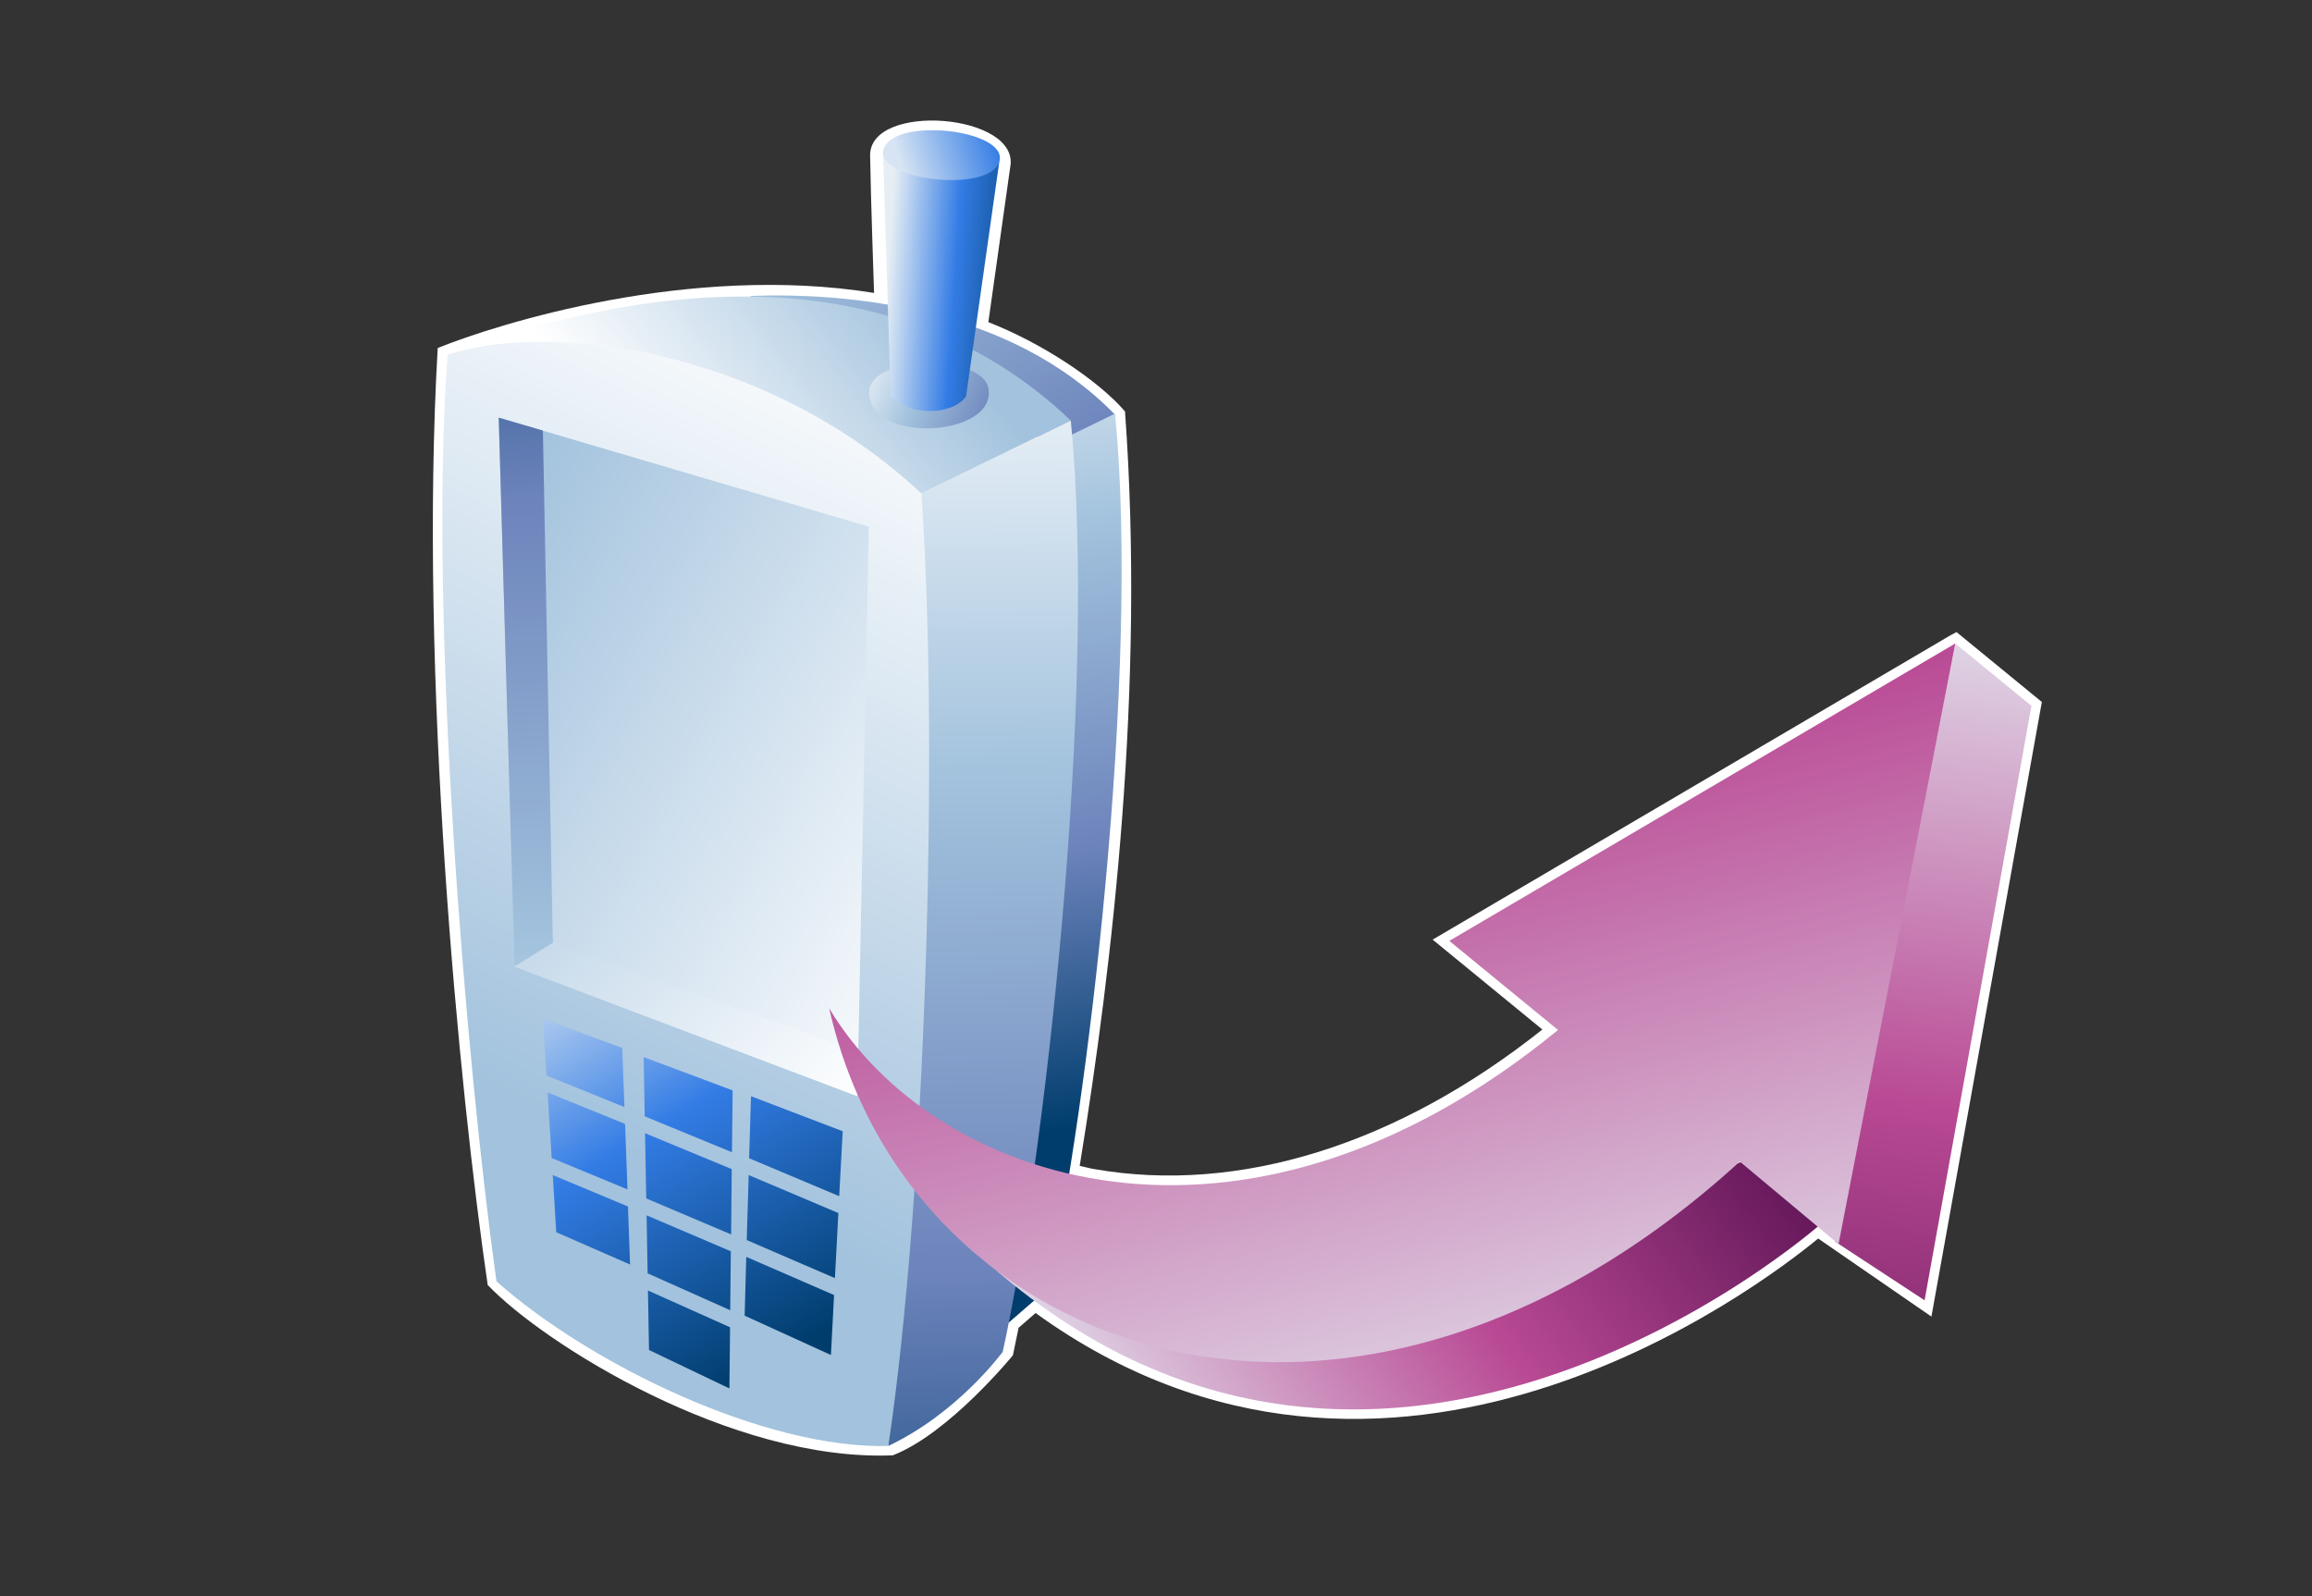 <?xml version="1.0" encoding="UTF-8"?>
<svg xmlns="http://www.w3.org/2000/svg" xmlns:xlink="http://www.w3.org/1999/xlink" contentScriptType="text/ecmascript" width="84" baseProfile="tiny" zoomAndPan="magnify" contentStyleType="text/css" viewBox="0 0 84 58" height="58" preserveAspectRatio="xMidYMid meet" version="1.1">
    <rect x="0" y="0" width="84" height="58" fill="#333333" stroke="none"/>
    <g>
        <g>
            <path fill="#ffffff" d="M 71.085 22.968 L 70.869 23.082 L 52.051 34.143 C 52.051 34.143 55.45 36.931 56.037 37.409 C 50.789 41.583 45.024 43.403 39.75 42.48 C 39.572 42.45 39.401 42.399 39.228 42.364 C 40.427 34.999 41.605 24.963 40.874 14.95 C 39.891 13.805 37.812 12.445 35.909 11.706 L 36.702 6.082 C 37.094 4.126 31.582 3.687 31.613 5.659 C 31.635 7.117 31.757 10.644 31.757 10.644 C 25.04 9.563 18.075 11.772 15.903 12.645 C 15.215 24.576 16.685 39.618 17.719 46.691 C 19.724 48.806 26.576 53.123 32.437 52.882 C 34.485 52.088 36.801 49.247 36.801 49.247 C 36.801 49.247 36.961 48.479 37.008 48.247 C 37.092 48.176 37.352 47.949 37.625 47.711 C 50.468 56.997 63.889 46.791 66.058 45.004 C 66.436 45.265 70.173 47.841 70.173 47.841 L 74.185 25.508 L 71.085 22.968 z "/>
            <linearGradient x1="-711.522" gradientTransform="matrix(1.19 0 0 -1.19 875.859 1345.408)" y1="1125.364" x2="-701.687" gradientUnits="userSpaceOnUse" y2="1111.354" xlink:type="simple" xlink:actuate="onLoad" id="XMLID_25_" xlink:show="other">
                <stop stop-color="#a2c2dd" offset="0"/>
                <stop stop-color="#a2c2dd" offset="0.1"/>
                <stop stop-color="#6c83bb" offset="0.71"/>
                <stop stop-color="#003d6d" offset="0.99"/>
                <stop stop-color="#003d6d" offset="1"/>
            </linearGradient>
            <path fill="url(#XMLID_25_)" d="M 27.246 10.754 C 30.768 10.622 36.698 11.135 40.522 15.079 L 38.259 16.15 L 27.246 10.754 z "/>
            <linearGradient x1="-706.1" gradientTransform="matrix(1.19 0 0 -1.19 875.859 1345.408)" y1="1124.108" x2="-702.558" gradientUnits="userSpaceOnUse" y2="1096.208" xlink:type="simple" xlink:actuate="onLoad" id="XMLID_26_" xlink:show="other">
                <stop stop-color="#ffffff" offset="0"/>
                <stop stop-color="#a2c2dd" offset="0.35"/>
                <stop stop-color="#6c83bb" offset="0.7"/>
                <stop stop-color="#003d6d" offset="1"/>
            </linearGradient>
            <path fill="url(#XMLID_26_)" d="M 38.632 15.946 L 36.243 48.412 L 38.067 46.83 C 39.493 40.386 41.434 24.482 40.512 15.029 L 38.632 15.946 z "/>
            <linearGradient x1="-717.211" gradientTransform="matrix(1.19 0 0 -1.19 875.859 1345.408)" y1="1114.565" x2="-708.302" gradientUnits="userSpaceOnUse" y2="1121.724" xlink:type="simple" xlink:actuate="onLoad" id="XMLID_27_" xlink:show="other">
                <stop stop-color="#ffffff" offset="0"/>
                <stop stop-color="#ffffff" offset="0.15"/>
                <stop stop-color="#a2c2dd" offset="1"/>
            </linearGradient>
            <path fill="url(#XMLID_27_)" d="M 16.261 12.894 C 22.965 10.432 32.248 8.934 38.906 15.283 L 33.476 17.933 L 16.261 12.894 z "/>
            <linearGradient x1="-705.947" gradientTransform="matrix(1.19 0 0 -1.19 875.859 1345.408)" y1="1122.185" x2="-705.505" gradientUnits="userSpaceOnUse" y2="1078.451" xlink:type="simple" xlink:actuate="onLoad" id="XMLID_28_" xlink:show="other">
                <stop stop-color="#ffffff" offset="0"/>
                <stop stop-color="#a2c2dd" offset="0.35"/>
                <stop stop-color="#6c83bb" offset="0.7"/>
                <stop stop-color="#003d6d" offset="1"/>
            </linearGradient>
            <path fill="url(#XMLID_28_)" d="M 33.475 17.932 L 32.274 52.541 C 34.816 51.339 36.431 49.12 36.431 49.12 C 37.934 42.32 39.879 25.254 38.905 15.282 L 33.475 17.932 z "/>
            <linearGradient x1="-710.243" gradientTransform="matrix(1.19 0 0 -1.19 875.859 1345.408)" y1="1119.335" x2="-704.026" gradientUnits="userSpaceOnUse" y2="1116.627" xlink:type="simple" xlink:actuate="onLoad" id="XMLID_29_" xlink:show="other">
                <stop stop-color="#ffffff" offset="0"/>
                <stop stop-color="#a2c2dd" offset="0.35"/>
                <stop stop-color="#6c83bb" offset="0.7"/>
                <stop stop-color="#003d6d" offset="1"/>
            </linearGradient>
            <path fill="url(#XMLID_29_)" d="M 35.914 14.133 C 36.188 15.886 31.542 16.154 31.581 14.23 C 31.607 12.906 35.71 12.828 35.914 14.133 z "/>
            <linearGradient x1="-708.969" gradientTransform="matrix(1.19 0 0 -1.19 875.859 1345.408)" y1="1121.635" x2="-704.27" gradientUnits="userSpaceOnUse" y2="1121.318" xlink:type="simple" xlink:actuate="onLoad" id="XMLID_30_" xlink:show="other">
                <stop stop-color="#e6eef4" offset="0"/>
                <stop stop-color="#337ce5" offset="0.44"/>
                <stop stop-color="#003d6d" offset="0.94"/>
                <stop stop-color="#003d6d" offset="1"/>
            </linearGradient>
            <path fill="url(#XMLID_30_)" d="M 32.081 5.46 C 32.081 5.46 32.361 14.363 32.36 14.385 C 33.034 15.147 34.626 15.088 35.1 14.402 L 36.304 5.891 L 32.081 5.46 z "/>
            <linearGradient x1="-706.592" gradientTransform="matrix(1.19 0 0 -1.19 875.859 1345.408)" y1="1120.557" x2="-718.558" gradientUnits="userSpaceOnUse" y2="1096.066" xlink:type="simple" xlink:actuate="onLoad" id="XMLID_31_" xlink:show="other">
                <stop stop-color="#ffffff" offset="0"/>
                <stop stop-color="#ffffff" offset="0.05"/>
                <stop stop-color="#a2c2dd" offset="1"/>
            </linearGradient>
            <path fill="url(#XMLID_31_)" d="M 16.261 12.894 C 19.989 11.645 27.886 12.685 33.476 17.933 C 34.132 27.341 33.604 43.681 32.275 52.542 C 27.766 52.658 21.399 49.551 18.038 46.56 C 16.932 38.649 15.564 22.354 16.261 12.894 z "/>
            <linearGradient x1="-704.279" gradientTransform="matrix(1.19 0 0 -1.19 875.859 1345.408)" y1="1101.639" x2="-722.737" gradientUnits="userSpaceOnUse" y2="1111.847" xlink:type="simple" xlink:actuate="onLoad" id="XMLID_32_" xlink:show="other">
                <stop stop-color="#ffffff" offset="0"/>
                <stop stop-color="#ffffff" offset="0.05"/>
                <stop stop-color="#a2c2dd" offset="1"/>
            </linearGradient>
            <polygon fill="url(#XMLID_32_)" points="18.12,15.177 18.695,35.123 31.151,39.83 31.567,19.137   "/>
            <linearGradient x1="-719.087" gradientTransform="matrix(1.19 0 0 -1.19 875.859 1345.408)" y1="1088.167" x2="-720.079" gradientUnits="userSpaceOnUse" y2="1127.092" xlink:type="simple" xlink:actuate="onLoad" id="XMLID_33_" xlink:show="other">
                <stop stop-color="#ffffff" offset="0"/>
                <stop stop-color="#a2c2dd" offset="0.35"/>
                <stop stop-color="#6c83bb" offset="0.7"/>
                <stop stop-color="#003d6d" offset="1"/>
            </linearGradient>
            <polygon fill="url(#XMLID_33_)" points="20.086,34.26 19.724,15.646 18.12,15.177 18.695,35.123   "/>
            <linearGradient x1="-708.711" gradientTransform="matrix(1.19 0 0 -1.19 875.859 1345.408)" y1="1093.632" x2="-723.537" gradientUnits="userSpaceOnUse" y2="1107.624" xlink:type="simple" xlink:actuate="onLoad" id="XMLID_34_" xlink:show="other">
                <stop stop-color="#ffffff" offset="0"/>
                <stop stop-color="#ffffff" offset="0.15"/>
                <stop stop-color="#a2c2dd" offset="1"/>
            </linearGradient>
            <polygon fill="url(#XMLID_34_)" points="18.695,35.123 20.086,34.26 31.2,38.204 31.151,39.83   "/>
            <linearGradient x1="-708.312" gradientTransform="matrix(1.19 0 0 -1.19 875.859 1345.408)" y1="1124.976" x2="-705.453" gradientUnits="userSpaceOnUse" y2="1125.901" xlink:type="simple" xlink:actuate="onLoad" id="XMLID_35_" xlink:show="other">
                <stop stop-color="#d6e4f3" offset="0"/>
                <stop stop-color="#337ce5" offset="1"/>
            </linearGradient>
            <path fill="url(#XMLID_35_)" d="M 36.304 5.891 C 35.907 7.046 31.678 6.533 32.119 5.38 C 32.567 4.239 36.687 4.728 36.304 5.891 z "/>
            <linearGradient x1="-717.838" gradientTransform="matrix(1.19 0 0 -1.19 875.859 1345.408)" y1="1103.185" x2="-709.653" gradientUnits="userSpaceOnUse" y2="1089.581" xlink:type="simple" xlink:actuate="onLoad" id="XMLID_36_" xlink:show="other">
                <stop stop-color="#e6eef4" offset="0"/>
                <stop stop-color="#337ce5" offset="0.44"/>
                <stop stop-color="#003d6d" offset="0.94"/>
                <stop stop-color="#003d6d" offset="1"/>
            </linearGradient>
            <polygon fill="url(#XMLID_36_)" points="27.131,45.06 30.334,46.443 30.46,44.078 27.201,42.698   "/>
            <linearGradient x1="-716.66" gradientTransform="matrix(1.19 0 0 -1.19 875.859 1345.408)" y1="1103.893" x2="-708.475" gradientUnits="userSpaceOnUse" y2="1090.29" xlink:type="simple" xlink:actuate="onLoad" id="XMLID_37_" xlink:show="other">
                <stop stop-color="#e6eef4" offset="0"/>
                <stop stop-color="#337ce5" offset="0.44"/>
                <stop stop-color="#003d6d" offset="0.94"/>
                <stop stop-color="#003d6d" offset="1"/>
            </linearGradient>
            <polygon fill="url(#XMLID_37_)" points="30.49,43.465 30.617,41.106 27.285,39.833 27.217,42.088   "/>
            <linearGradient x1="-718.973" gradientTransform="matrix(1.19 0 0 -1.19 875.859 1345.408)" y1="1102.503" x2="-710.788" gradientUnits="userSpaceOnUse" y2="1088.899" xlink:type="simple" xlink:actuate="onLoad" id="XMLID_38_" xlink:show="other">
                <stop stop-color="#e6eef4" offset="0"/>
                <stop stop-color="#337ce5" offset="0.44"/>
                <stop stop-color="#003d6d" offset="0.94"/>
                <stop stop-color="#003d6d" offset="1"/>
            </linearGradient>
            <polygon fill="url(#XMLID_38_)" points="27.113,45.671 27.055,47.807 30.189,49.237 30.303,47.058   "/>
            <linearGradient x1="-721.257" gradientTransform="matrix(1.19 0 0 -1.19 875.859 1345.408)" y1="1101.123" x2="-713.076" gradientUnits="userSpaceOnUse" y2="1087.526" xlink:type="simple" xlink:actuate="onLoad" id="XMLID_39_" xlink:show="other">
                <stop stop-color="#e6eef4" offset="0"/>
                <stop stop-color="#337ce5" offset="0.44"/>
                <stop stop-color="#003d6d" offset="0.94"/>
                <stop stop-color="#003d6d" offset="1"/>
            </linearGradient>
            <polygon fill="url(#XMLID_39_)" points="22.709,40.839 19.896,39.697 20.043,42.079 22.798,43.219   "/>
            <linearGradient x1="-718.503" gradientTransform="matrix(1.19 0 0 -1.19 875.859 1345.408)" y1="1102.78" x2="-710.32" gradientUnits="userSpaceOnUse" y2="1089.181" xlink:type="simple" xlink:actuate="onLoad" id="XMLID_40_" xlink:show="other">
                <stop stop-color="#e6eef4" offset="0"/>
                <stop stop-color="#337ce5" offset="0.44"/>
                <stop stop-color="#003d6d" offset="0.94"/>
                <stop stop-color="#003d6d" offset="1"/>
            </linearGradient>
            <polygon fill="url(#XMLID_40_)" points="26.593,41.868 26.619,39.622 23.384,38.411 23.424,40.564   "/>
            <linearGradient x1="-720.279" gradientTransform="matrix(1.19 0 0 -1.19 875.859 1345.408)" y1="1101.713" x2="-712.095" gradientUnits="userSpaceOnUse" y2="1088.112" xlink:type="simple" xlink:actuate="onLoad" id="XMLID_41_" xlink:show="other">
                <stop stop-color="#e6eef4" offset="0"/>
                <stop stop-color="#337ce5" offset="0.44"/>
                <stop stop-color="#003d6d" offset="0.94"/>
                <stop stop-color="#003d6d" offset="1"/>
            </linearGradient>
            <polygon fill="url(#XMLID_41_)" points="22.608,38.08 19.727,37.018 19.857,39.081 22.686,40.226   "/>
            <linearGradient x1="-720.636" gradientTransform="matrix(1.19 0 0 -1.19 875.859 1345.408)" y1="1101.499" x2="-712.452" gradientUnits="userSpaceOnUse" y2="1087.898" xlink:type="simple" xlink:actuate="onLoad" id="XMLID_42_" xlink:show="other">
                <stop stop-color="#e6eef4" offset="0"/>
                <stop stop-color="#337ce5" offset="0.44"/>
                <stop stop-color="#003d6d" offset="0.94"/>
                <stop stop-color="#003d6d" offset="1"/>
            </linearGradient>
            <polygon fill="url(#XMLID_42_)" points="23.529,46.269 26.53,47.609 26.552,45.468 23.492,44.161   "/>
            <linearGradient x1="-722.231" gradientTransform="matrix(1.19 0 0 -1.19 875.859 1345.408)" y1="1100.535" x2="-714.05" gradientUnits="userSpaceOnUse" y2="1086.939" xlink:type="simple" xlink:actuate="onLoad" id="XMLID_43_" xlink:show="other">
                <stop stop-color="#e6eef4" offset="0"/>
                <stop stop-color="#337ce5" offset="0.44"/>
                <stop stop-color="#003d6d" offset="0.94"/>
                <stop stop-color="#003d6d" offset="1"/>
            </linearGradient>
            <polygon fill="url(#XMLID_43_)" points="22.815,43.84 20.083,42.698 20.21,44.775 22.892,45.948   "/>
            <linearGradient x1="-719.581" gradientTransform="matrix(1.19 0 0 -1.19 875.859 1345.408)" y1="1102.133" x2="-711.398" gradientUnits="userSpaceOnUse" y2="1088.533" xlink:type="simple" xlink:actuate="onLoad" id="XMLID_44_" xlink:show="other">
                <stop stop-color="#e6eef4" offset="0"/>
                <stop stop-color="#337ce5" offset="0.44"/>
                <stop stop-color="#003d6d" offset="0.94"/>
                <stop stop-color="#003d6d" offset="1"/>
            </linearGradient>
            <polygon fill="url(#XMLID_44_)" points="23.435,41.178 23.479,43.547 26.563,44.854 26.586,42.482   "/>
            <linearGradient x1="-721.656" gradientTransform="matrix(1.19 0 0 -1.19 875.859 1345.408)" y1="1100.883" x2="-713.474" gradientUnits="userSpaceOnUse" y2="1087.284" xlink:type="simple" xlink:actuate="onLoad" id="XMLID_45_" xlink:show="other">
                <stop stop-color="#e6eef4" offset="0"/>
                <stop stop-color="#337ce5" offset="0.44"/>
                <stop stop-color="#003d6d" offset="0.94"/>
                <stop stop-color="#003d6d" offset="1"/>
            </linearGradient>
            <polygon fill="url(#XMLID_45_)" points="23.542,46.893 23.58,49.055 26.501,50.451 26.525,48.23   "/>
            <linearGradient x1="-703.56" gradientTransform="matrix(1.19 0 0 -1.19 875.859 1345.408)" y1="1085.948" x2="-679.952" gradientUnits="userSpaceOnUse" y2="1103.448" xlink:type="simple" xlink:actuate="onLoad" id="XMLID_46_" xlink:show="other">
                <stop stop-color="#e6eef4" offset="0"/>
                <stop stop-color="#b94994" offset="0.44"/>
                <stop stop-color="#3d013f" offset="0.94"/>
                <stop stop-color="#3d013f" offset="1"/>
            </linearGradient>
            <path fill="url(#XMLID_46_)" d="M 33.544 43.544 C 39.727 50.47 63.465 42.158 63.465 42.158 L 66.211 44.427 C 66.211 44.427 48.476 60.27 33.544 43.544 z "/>
            <linearGradient x1="-674.995" gradientTransform="matrix(1.19 0 0 -1.19 875.859 1345.408)" y1="1113.491" x2="-679.995" gradientUnits="userSpaceOnUse" y2="1075.575" xlink:type="simple" xlink:actuate="onLoad" id="XMLID_47_" xlink:show="other">
                <stop stop-color="#e6eef4" offset="0"/>
                <stop stop-color="#b94994" offset="0.44"/>
                <stop stop-color="#3d013f" offset="0.94"/>
                <stop stop-color="#3d013f" offset="1"/>
            </linearGradient>
            <polygon fill="url(#XMLID_47_)" points="66.678,45.12 69.925,47.25 73.807,25.648 71.051,23.39   "/>
            <linearGradient x1="-688.502" gradientTransform="matrix(1.19 0 0 -1.19 875.859 1345.408)" y1="1085.892" x2="-693.569" gradientUnits="userSpaceOnUse" y2="1106.292" xlink:type="simple" xlink:actuate="onLoad" id="XMLID_48_" xlink:show="other">
                <stop stop-color="#e4e6ef" offset="0"/>
                <stop stop-color="#ba4c96" offset="1"/>
            </linearGradient>
            <path fill="url(#XMLID_48_)" d="M 30.126 36.639 C 33.026 49.46 49.126 55.07 63.211 42.208 L 66.798 45.206 L 71.042 23.381 L 52.656 34.189 L 56.607 37.426 C 45.051 46.896 33.872 42.909 30.126 36.639 z "/>
        </g>
        <rect width="84" fill="none" height="58"/>
    </g>
</svg>
